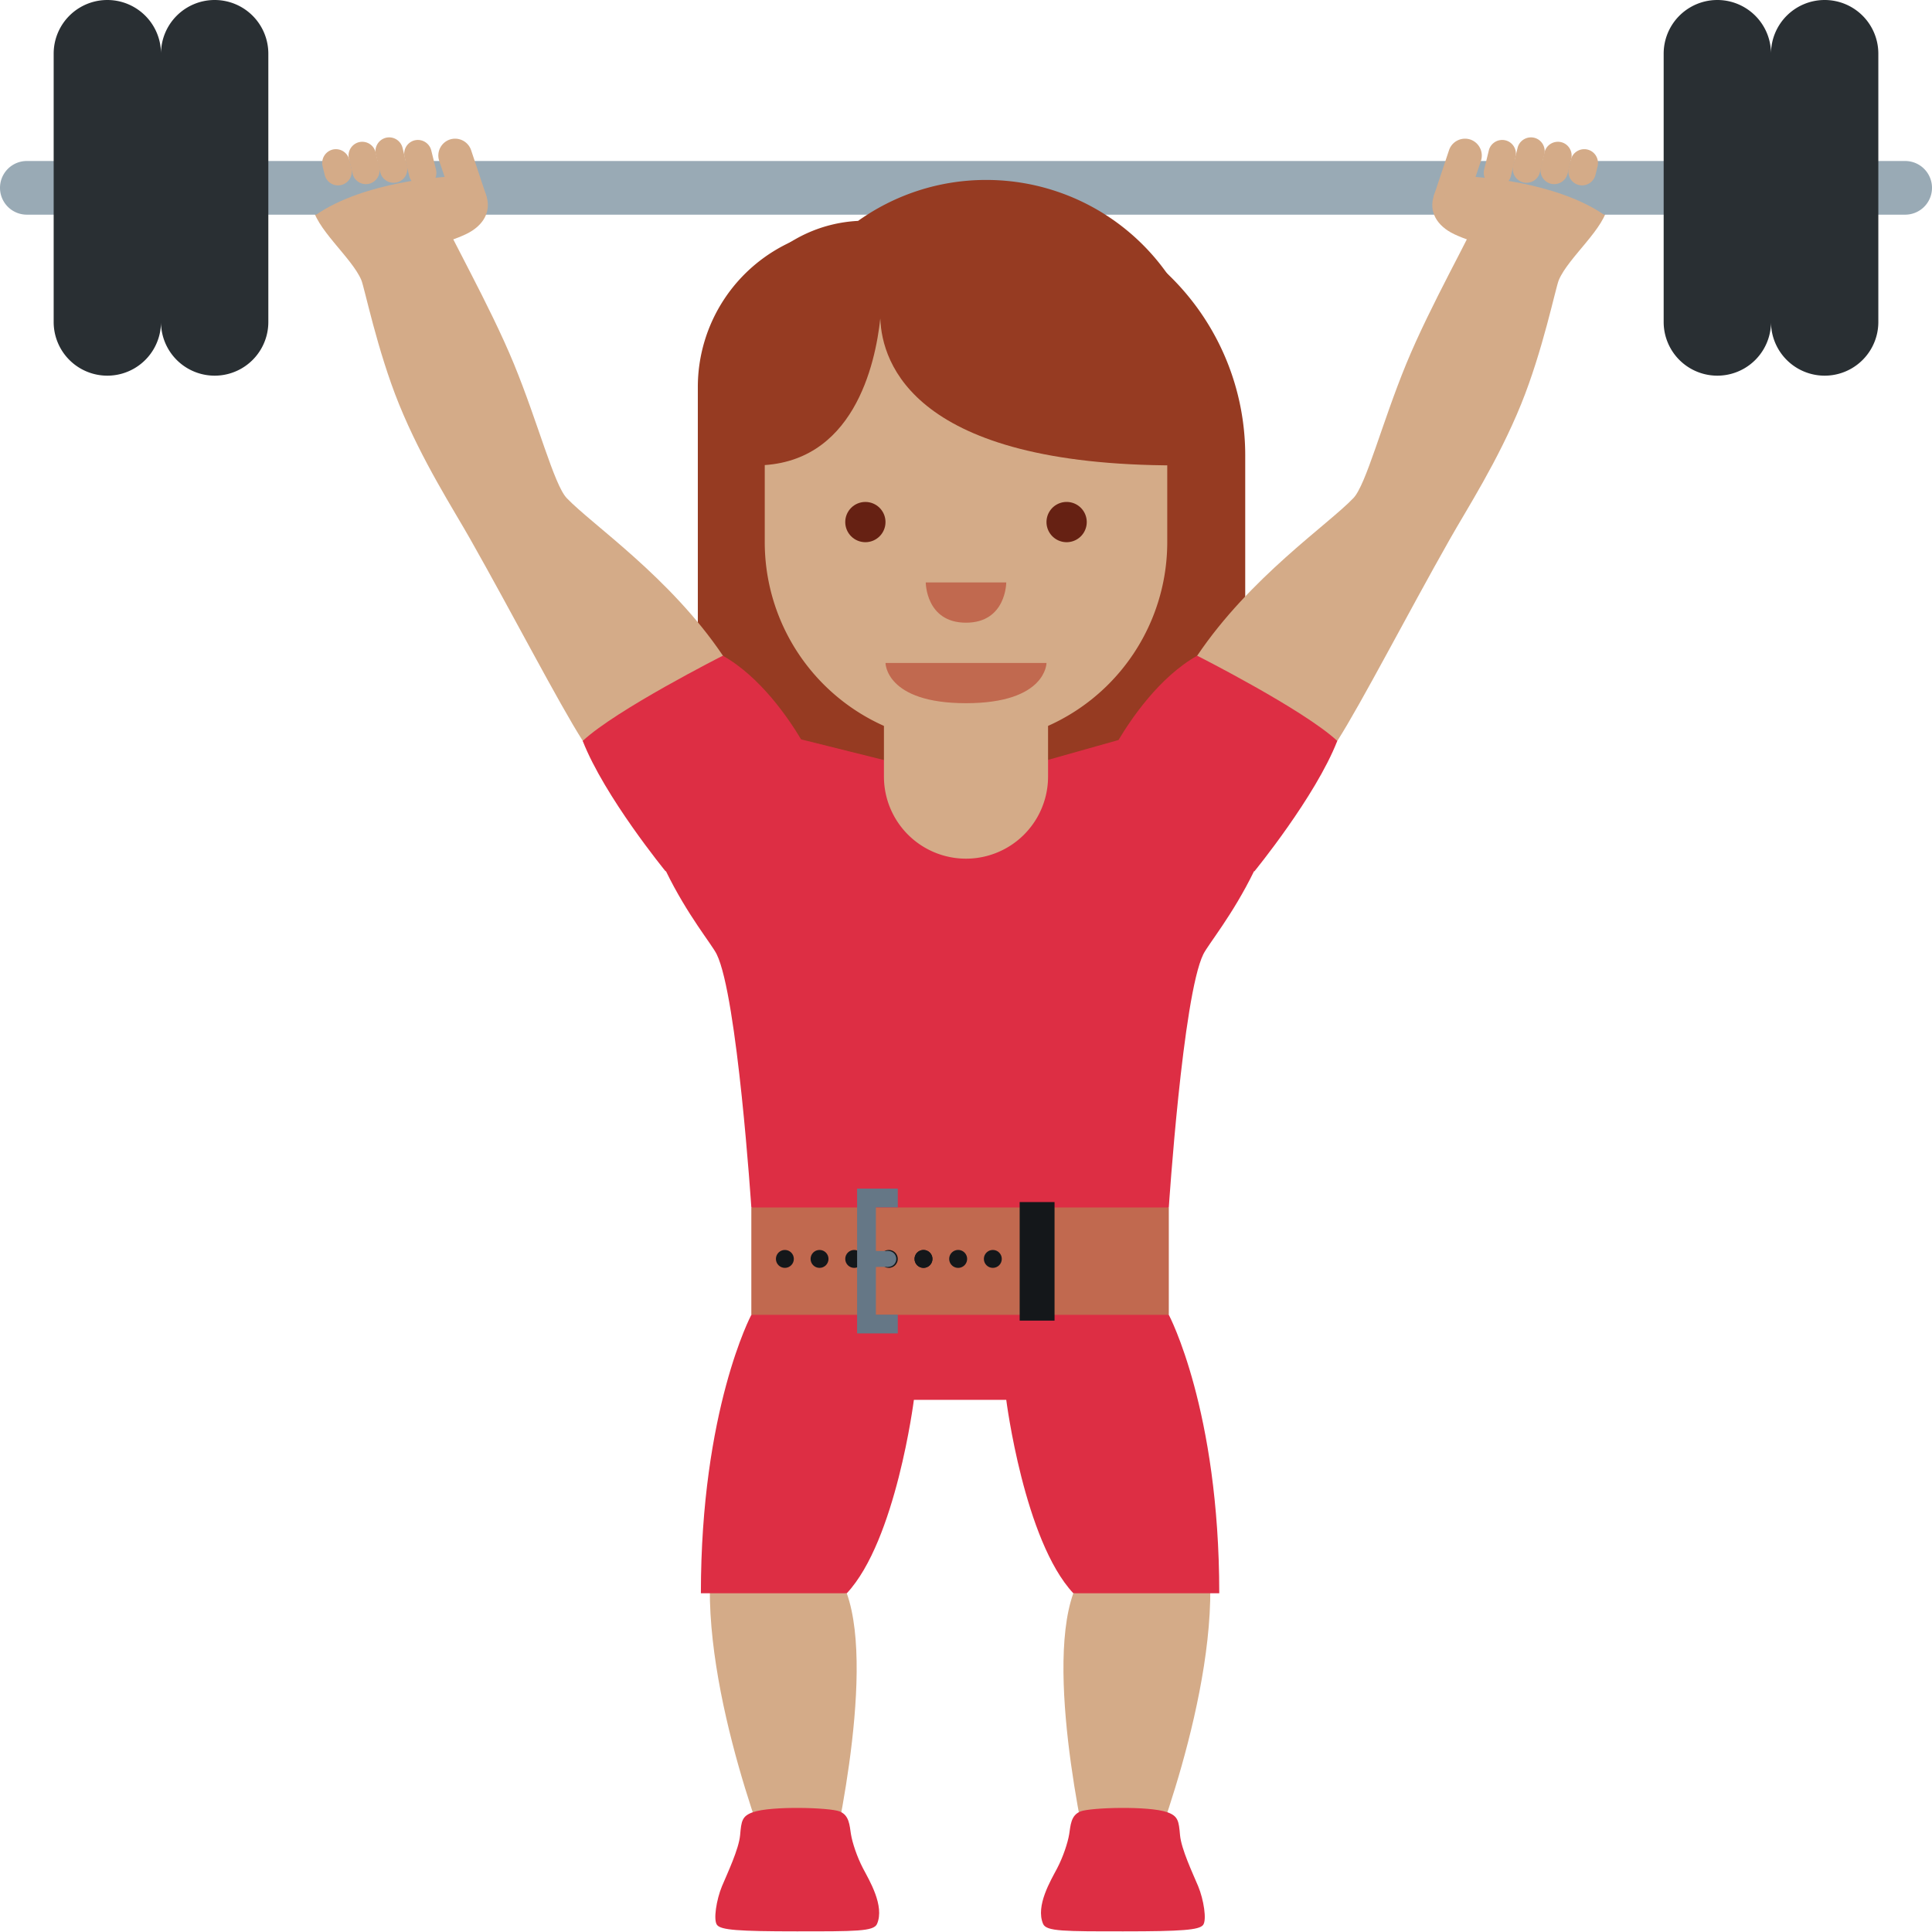 <svg xmlns="http://www.w3.org/2000/svg" viewBox="0 0 36 36"><path fill="#963B22" d="M18.528 3.81c-.731 0-1.421.173-2.037.472a2.975 2.975 0 00-3.488 2.928v5.1h.007c.078 2.748 2.326 4.954 5.093 4.954s5.015-2.206 5.093-4.954h.007V8.485a4.675 4.675 0 00-4.675-4.675z"/><path fill="#D4AB88" d="M15.447 34.875h-1.02s-1.384-3.348-1.18-5.736l2.531.549c.56 1.564-.331 5.187-.331 5.187zm4.885 0h1.02s1.384-3.348 1.18-5.736L20 29.688c-.559 1.564.332 5.187.332 5.187z"/><path fill="#DD2E44" d="M13.452 35.149c.102-.243.316-.694.339-.955.023-.261.034-.354.238-.426.345-.121 1.427-.087 1.613-.016.185.071.188.263.214.424.026.161.113.424.226.64s.406.697.26 1.034c-.061.14-.402.138-1.497.138s-1.408-.026-1.483-.118-.011-.477.09-.721zm8.875 0c-.102-.243-.316-.694-.339-.955-.023-.261-.034-.354-.238-.426-.345-.121-1.427-.087-1.613-.016-.185.071-.188.263-.214.424-.026.161-.113.424-.226.64s-.406.697-.26 1.034c.061.14.402.138 1.497.138s1.408-.026 1.483-.118c.074-.092.011-.477-.09-.721z"/><path fill="#D4AB88" d="M8.31 4.156c.011.127.814 1.525 1.266 2.625.452 1.1.747 2.25.984 2.5.476.499 1.926 1.474 2.911 2.937.985 1.464-1.977 2.58-2.611 1.588-.451-.706-1.309-2.368-2.097-3.759-.304-.54-.897-1.454-1.328-2.516-.406-1-.642-2.168-.702-2.312-.179-.425-.879-.977-.913-1.407 0 0 2.454-.084 2.49.344zm19.159 0c-.011.127-.814 1.525-1.266 2.625-.452 1.1-.747 2.25-.984 2.5-.476.499-1.926 1.474-2.911 2.937-.985 1.464 1.977 2.58 2.611 1.588.451-.706 1.309-2.368 2.097-3.759.304-.54.897-1.454 1.328-2.516.406-1 .642-2.168.702-2.312.178-.425.878-.977.912-1.406 0-.001-2.453-.085-2.489.343z"/><path fill="#99AAB5" d="M36 3.5a.5.5 0 01-.5.5H.5a.5.5 0 010-1h35a.5.5 0 01.5.5z"/><path fill="#292F33" d="M34 0a1 1 0 00-1 1 1 1 0 10-2 0v5a1 1 0 102 0 1 1 0 102 0V1a1 1 0 00-1-1zM4 0a1 1 0 00-1 1 1 1 0 10-2 0v5a1 1 0 102 0 1 1 0 102 0V1a1 1 0 00-1-1z"/><path fill="#DD2E44" d="M24.918 13.806c-.625-.583-2.611-1.588-2.611-1.588-.709.401-1.237 1.188-1.465 1.571l-1.398.394h-2.89l-1.627-.406c-.231-.387-.755-1.162-1.458-1.559 0 0-1.986 1.004-2.611 1.588.406 1.039 1.543 2.428 1.543 2.428l.008-.001c.4.821.854 1.362.945 1.547.386.781.646 4.72.646 4.72l4 1.5 3.779-1.5s.26-3.939.643-4.719c.091-.185.545-.727.945-1.547l.008.001c0-.001 1.138-1.39 1.543-2.429z"/><path fill="#D4AB88" d="M16.471 11.412v3.059a1.529 1.529 0 103.058 0v-3.059h-3.058z"/><path fill="#963B22" d="M18.375 3.353c-.89 0-1.712.284-2.386.763a2.62 2.62 0 00-2.49 2.612c0 1.156.005 2.613 1.529 3.156a4.125 4.125 0 103.347-6.531z"/><path fill="#D4AB88" d="M21.75 5.602h-7.5v4.5a3.75 3.75 0 107.5 0v-4.5z"/><path fill="#963B22" d="M18 4l-3.924 1.533v3.139c1.831 0 2.236-1.893 2.327-2.737.031.844.639 2.737 5.52 2.737V5.533L18 4z"/><path fill="#C1694F" d="M19.5 12.353h-3s0 .75 1.5.75 1.5-.75 1.5-.75z"/><circle cx="16.125" cy="9.728" r=".375" fill="#662113"/><path fill="#662113" d="M20.25 9.728a.375.375 0 11-.75 0 .375.375 0 01.75 0z"/><path fill="#C1694F" d="M17.25 10.853h1.5s0 .75-.75.75-.75-.75-.75-.75z"/><g fill="#D4AB88"><path d="M27.096 4.363c-.33-.157-.476-.428-.377-.719l.003-.01c.099-.291.291-.346.738-.339 0 0 1.521.076 2.437.712 0 0-.199.304-.447.56l-.003.01c-.101.29-1.614.137-2.351-.214z"/><path d="M27.843 3.47a.257.257 0 01-.188-.31l.087-.357c.033-.137.173-.221.31-.188s.221.173.188.31l-.087.357a.258.258 0 01-.31.188zm-.445-.87a.315.315 0 00-.397.197l-.279.837c-.055.164.168-.068.332-.013a.314.314 0 00.397-.196l.144-.427a.316.316 0 00-.197-.398z"/><path d="M28.384 3.399a.257.257 0 01-.188-.31l.082-.334c.033-.137.173-.221.31-.188s.221.173.188.31l-.082.334a.258.258 0 01-.31.188z"/><path d="M28.9 3.424a.257.257 0 01-.188-.31l.068-.277c.033-.137.173-.221.31-.188s.221.173.188.31l-.068.277a.258.258 0 01-.31.188z"/><path d="M29.419 3.447a.257.257 0 01-.188-.31l.04-.162c.033-.137.173-.221.31-.188s.221.173.188.31l-.04.162a.257.257 0 01-.31.188z"/></g><g fill="#D4AB88"><path d="M8.683 4.363c.33-.157.476-.428.377-.719l-.003-.01c-.1-.29-.292-.346-.738-.339 0 0-1.521.076-2.437.712 0 0 .199.304.447.56l.003.01c.1.29 1.614.137 2.351-.214z"/><path d="M7.936 3.47a.257.257 0 00.188-.31l-.088-.357a.257.257 0 00-.31-.188.257.257 0 00-.187.31l.087.357a.258.258 0 00.31.188zm.445-.87a.315.315 0 01.397.197l.279.837c.055.164-.168-.068-.332-.013a.314.314 0 01-.397-.196l-.144-.427a.315.315 0 01.197-.398z"/><path d="M7.395 3.399a.257.257 0 00.188-.31l-.082-.334a.257.257 0 00-.31-.188.258.258 0 00-.188.31l.082.334a.258.258 0 00.31.188z"/><path d="M6.879 3.424a.258.258 0 00.188-.31l-.068-.277a.257.257 0 00-.309-.188.257.257 0 00-.188.31l.068.277a.256.256 0 00.309.188z"/><path d="M6.36 3.447a.257.257 0 00.188-.31l-.04-.162a.257.257 0 00-.31-.188.258.258 0 00-.187.31l.04.162a.255.255 0 00.309.188z"/></g><path fill="#DD2E44" d="M21.779 24.5L18 23l-4 1.5s-.94 1.766-.94 5.188h2.719c.917-.979 1.25-3.604 1.25-3.604h1.721s.333 2.625 1.25 3.604h2.719c0-3.422-.94-5.188-.94-5.188z"/><path fill="#C1694F" d="M14 22.5h7.779v2H14z"/><path fill="#14171A" d="M19 22.399h.65v2.209H19z"/><circle cx="18.5" cy="23.458" r=".167" fill="#14171A"/><path fill="#14171A" d="M18.021 23.458a.167.167 0 01-.334 0 .167.167 0 01.334 0z"/><circle cx="17.208" cy="23.458" r=".167" fill="#14171A"/><circle cx="16.562" cy="23.458" r=".167" fill="#14171A"/><circle cx="15.917" cy="23.458" r=".167" fill="#14171A"/><circle cx="15.271" cy="23.458" r=".167" fill="#14171A"/><circle cx="14.625" cy="23.458" r=".167" fill="#14171A"/><circle cx="17.208" cy="23.458" r=".167" fill="#14171A"/><circle cx="16.318" cy="23.458" r=".148" fill="#657786"/><circle cx="16.553" cy="23.458" r=".148" fill="#657786"/><path fill="#657786" d="M16.318 23.31h.235v.297h-.235z"/><path fill="#657786" d="M16.729 24.846h-.758v-2.698h.758v.35h-.408v1.998h.408z"/></svg>